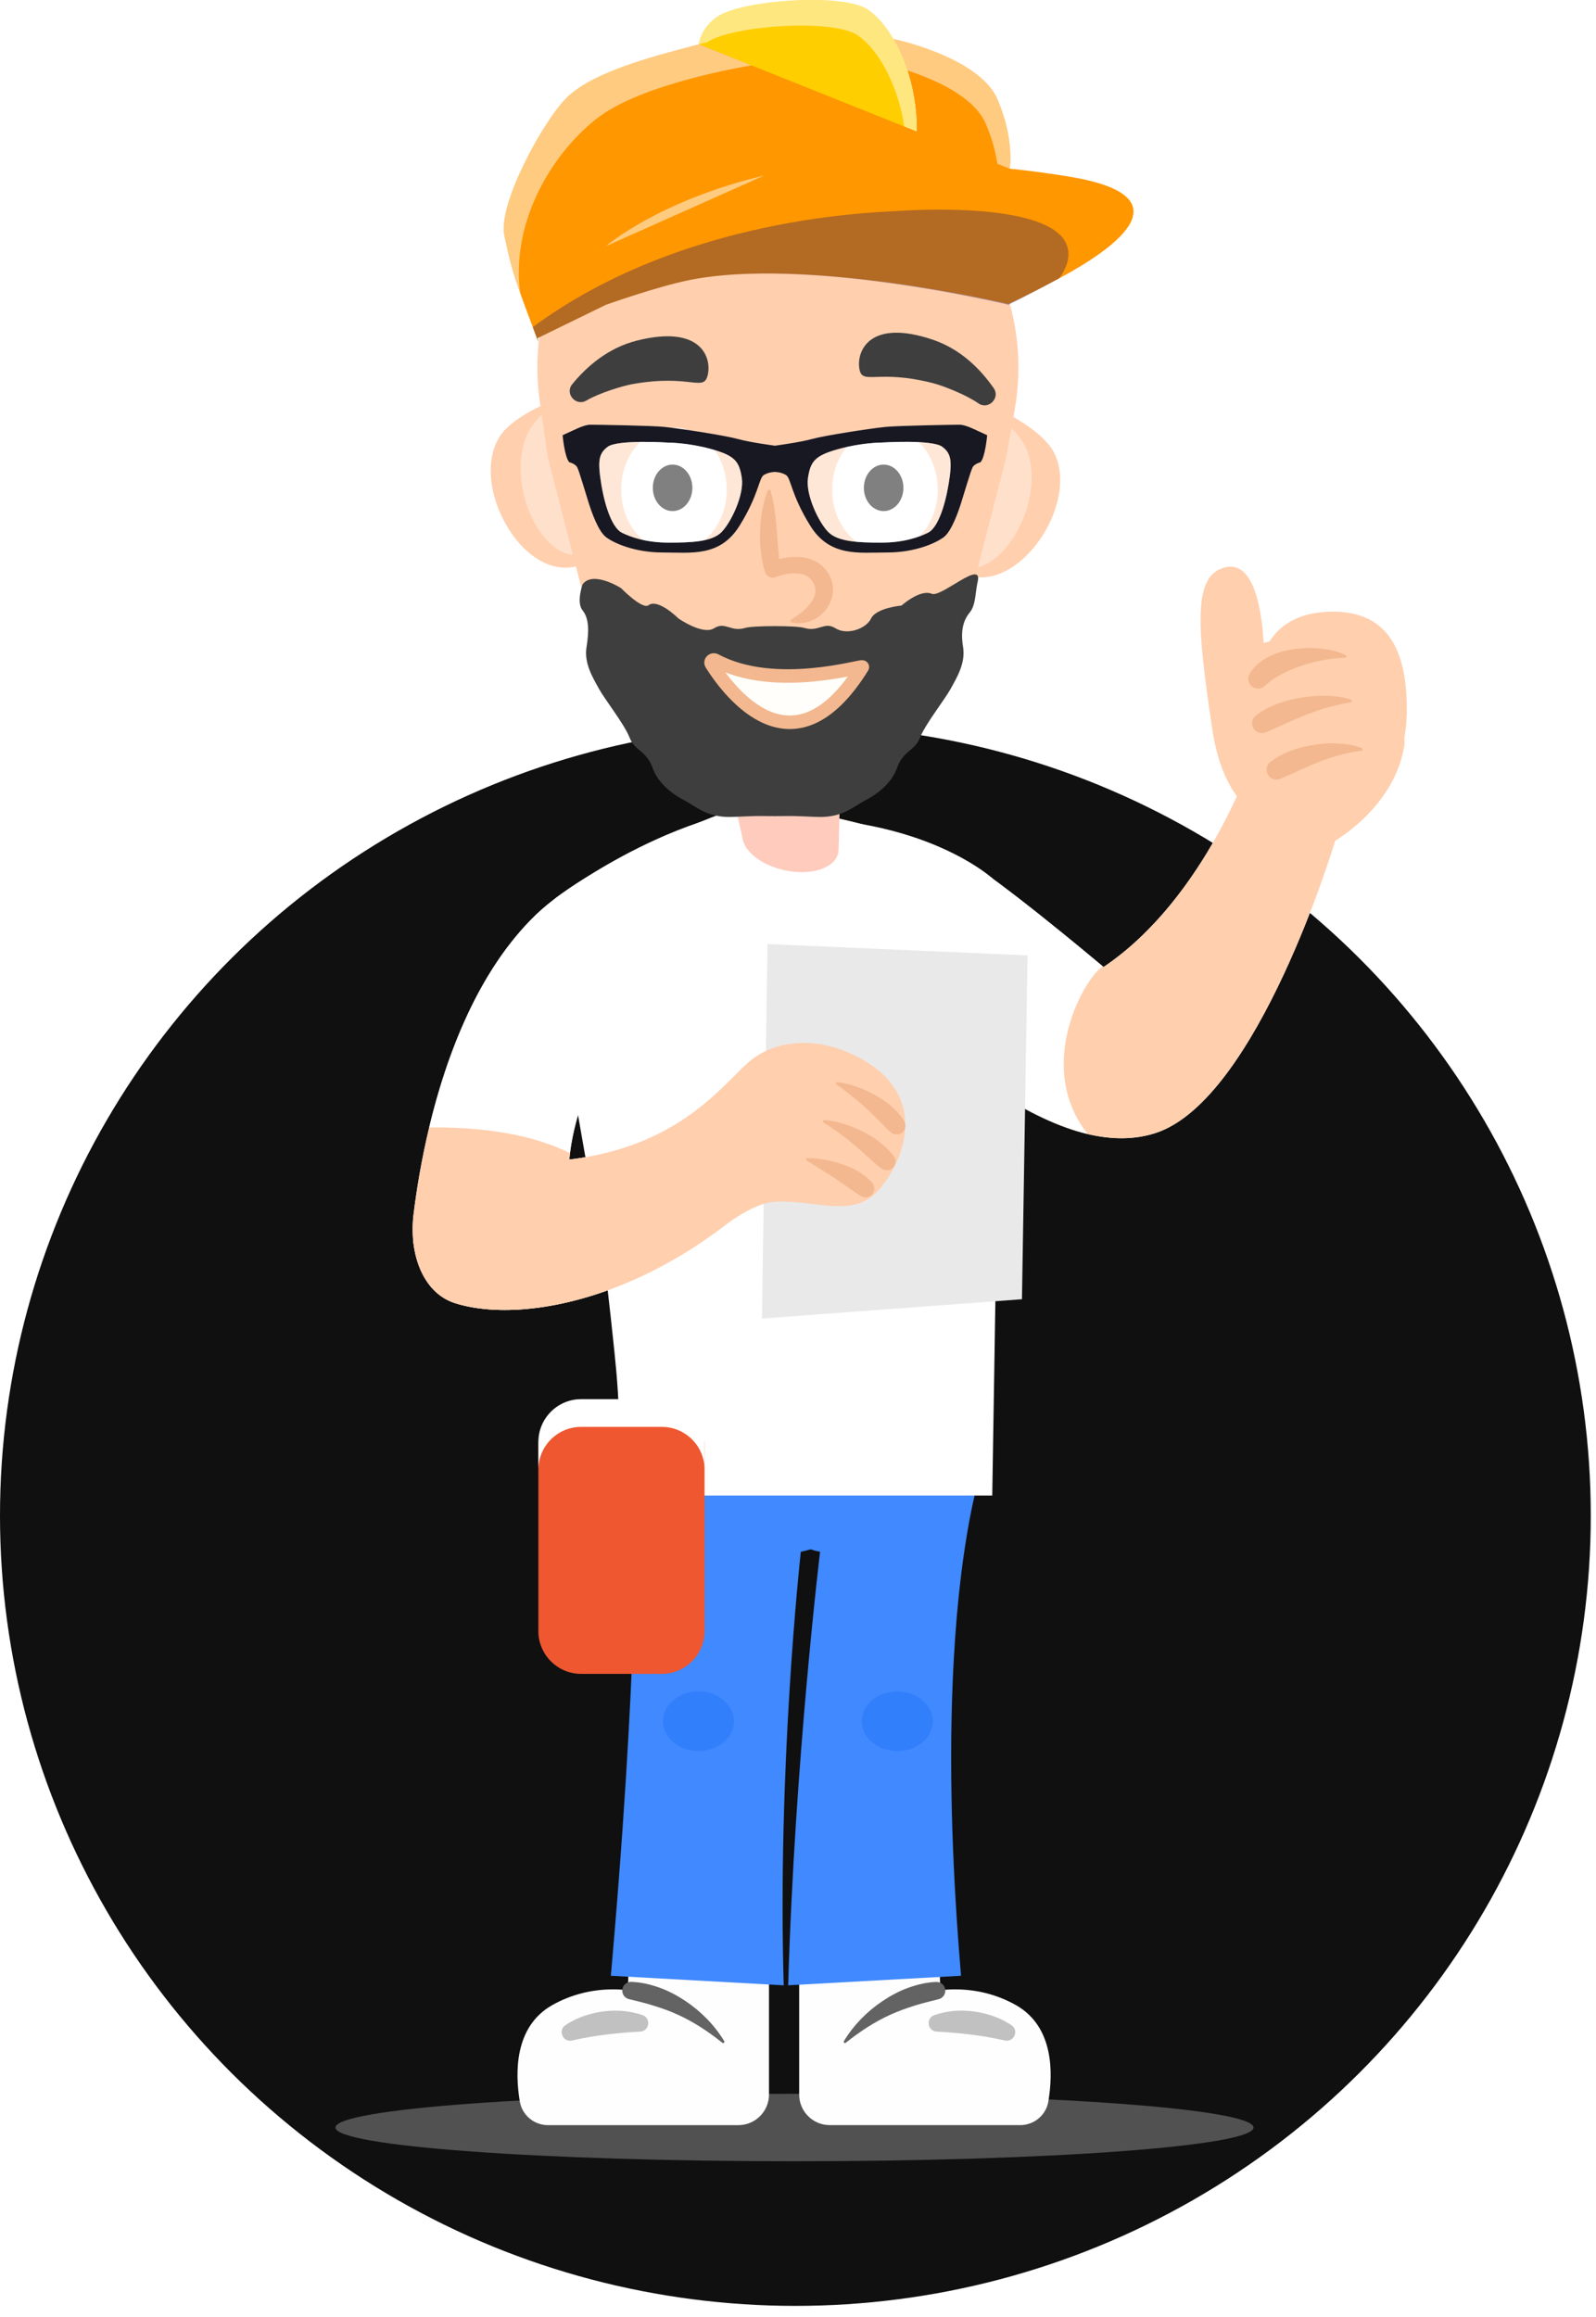 <svg width="82" height="119" viewBox="0 0 82 119" fill="none" xmlns="http://www.w3.org/2000/svg">
<g id="Frame 793">
<g id="Group 785">
<g id="Group">
<path id="Vector" d="M51.878 8.663C50.101 8.483 48.436 8.417 46.882 8.441C47.423 6.248 46.896 3.701 45.902 2.003C45.902 2.003 50.306 2.922 51.245 5.097C52.132 7.154 51.878 8.663 51.878 8.663Z" fill="#FF9700"/>
</g>
<g id="Group_2" opacity="0.5">
<path id="Vector_2" d="M51.877 8.662C51.671 8.642 51.467 8.623 51.266 8.605C51.195 8.002 51.023 7.226 50.645 6.349C50.039 4.947 47.995 4.068 46.617 3.619C46.425 3.03 46.182 2.483 45.901 2.003C45.901 2.003 50.304 2.923 51.243 5.097C52.131 7.154 51.876 8.662 51.876 8.662L51.877 8.662Z" fill="white"/>
</g>
<path id="Vector_3" d="M46.88 8.441C43.909 8.485 41.282 8.532 39.114 9.047C39.162 5.705 37.685 4.604 37.103 3.473C36.772 2.83 35.906 2.275 35.906 2.275C35.906 2.275 35.983 2.255 35.905 2.275C35.972 1.864 36.197 1.317 36.856 0.86C38.102 -0.005 43.359 -0.382 44.62 0.514C45.092 0.849 45.529 1.366 45.901 2.002C46.894 3.7 47.421 6.247 46.88 8.44L46.88 8.441Z" fill="#FFCE00"/>
<g id="Group_3" opacity="0.5">
<path id="Vector_4" d="M46.881 8.441C46.769 8.443 46.658 8.444 46.547 8.447C46.669 6.605 46.171 4.684 45.37 3.316C44.999 2.679 44.561 2.162 44.089 1.828C42.829 0.932 37.571 1.308 36.326 2.175L36.324 2.176C36.324 2.176 36.2 2.198 36.137 2.214C36.062 2.234 35.984 2.255 35.906 2.275C35.973 1.864 36.198 1.318 36.858 0.861C38.104 -0.005 43.36 -0.381 44.621 0.515C45.093 0.849 45.531 1.366 45.902 2.003C46.895 3.701 47.423 6.248 46.882 8.441H46.881Z" fill="white"/>
</g>
<g id="Group 787">
<ellipse id="Ellipse 184" cx="40.866" cy="77.84" rx="40.866" ry="40.588" fill="#101010"/>
<path id="Vector_5" d="M40.821 111C53.846 111 64.405 110.225 64.405 109.268C64.405 108.311 53.846 107.535 40.821 107.535C27.795 107.535 17.236 108.311 17.236 109.268C17.236 110.225 27.795 111 40.821 111Z" fill="#515151"/>
<path id="Vector_6" d="M44.94 61.324C43.687 62.503 41.836 61.628 39.849 61.719C38.861 61.763 37.683 62.604 37.211 62.964C35.286 64.433 33.324 65.485 31.463 66.182C28.231 67.394 25.298 67.538 23.376 66.927C21.735 66.406 20.998 64.399 21.249 62.355C21.399 61.138 21.648 59.588 22.051 57.905C24.018 57.878 26.995 58.068 29.285 59.227C29.259 59.437 29.253 59.554 29.253 59.554C29.656 59.507 30.041 59.446 30.408 59.373C33.922 58.692 35.927 57.015 37.244 55.738C37.824 55.174 38.271 54.688 38.654 54.397C39.995 53.38 42.093 53.213 44.179 54.341C44.459 54.492 44.708 54.65 44.929 54.816C47.81 56.966 46.096 60.236 44.941 61.323L44.94 61.324Z" fill="white"/>
<path id="Vector_7" d="M53.908 57.562C54.52 57.826 55.179 58.061 55.877 58.242C55.202 58.083 54.539 57.845 53.908 57.562Z" fill="white"/>
<path id="Vector_8" d="M72.146 38.344C71.609 41.474 68.601 43.174 68.601 43.174C68.601 43.174 64.626 56.499 59.359 58.195C58.229 58.559 57.041 58.517 55.886 58.245L55.885 58.244C51.496 54.085 55.757 50.143 56.664 49.633C56.688 49.653 56.701 49.663 56.701 49.663C61.943 46.141 64.346 38.944 64.346 38.944C64.346 38.944 72.602 35.684 72.146 38.343V38.344Z" fill="white"/>
<path id="Vector_9" d="M53.864 107.926C53.746 108.631 53.131 109.144 52.416 109.144H42.633C41.764 109.144 41.06 108.44 41.06 107.571V100.861C41.06 99.921 41.822 99.158 42.763 99.158H46.566C47.486 99.158 48.24 99.89 48.268 100.808L48.31 102.216C48.619 102.18 48.927 102.166 49.234 102.174C50.278 102.198 51.297 102.469 52.208 102.987C54.15 104.093 54.106 106.47 53.863 107.926L53.864 107.926Z" fill="#FEFEFE"/>
<path id="Vector_10" d="M43.358 104.831C43.847 104.019 44.536 103.314 45.347 102.769C45.754 102.499 46.189 102.261 46.654 102.094C47.117 101.926 47.605 101.809 48.1 101.79C48.349 101.78 48.558 101.973 48.568 102.221C48.577 102.438 48.43 102.626 48.227 102.676L48.22 102.678C47.798 102.783 47.38 102.883 46.968 103.014C46.556 103.145 46.144 103.29 45.743 103.474C44.94 103.838 44.183 104.333 43.454 104.915C43.426 104.938 43.386 104.934 43.363 104.906C43.345 104.884 43.344 104.854 43.358 104.831L43.358 104.831Z" fill="#636363"/>
<path id="Vector_11" d="M49.596 79.326C48.962 83.419 48.449 90.481 49.377 101.473L40.496 101.963C40.827 90.514 42.134 79.697 42.134 79.697C42.134 79.697 41.952 79.667 41.641 79.571C41.456 79.514 41.223 79.435 40.955 79.325C40.078 78.967 38.819 78.288 37.545 77.041L41.641 76.312L50.676 74.705C50.676 74.705 50.099 76.086 49.596 79.325V79.326Z" fill="#4089FF"/>
<path id="Vector_12" d="M72.145 38.343C71.609 41.474 68.601 43.174 68.601 43.174C68.601 43.174 64.626 56.499 59.358 58.195C57.41 58.822 55.285 58.244 53.473 57.36C50.96 56.136 49.048 54.323 49.048 54.323L41.584 41.719C41.584 41.719 46.807 42.689 49.646 44.227C51.226 45.082 56.187 49.233 56.664 49.634C56.688 49.654 56.7 49.664 56.7 49.664C56.786 49.606 56.872 49.548 56.956 49.487C62.021 45.907 64.345 38.944 64.345 38.944C64.345 38.944 72.602 35.684 72.145 38.343Z" fill="#FFCFAE"/>
<path id="Vector_13" d="M49.052 54.326C49.137 54.406 51.204 56.339 53.84 57.533C50.966 56.279 49.121 54.396 49.052 54.326Z" fill="white"/>
<path id="Vector_14" d="M55.887 58.245C55.883 58.243 55.879 58.242 55.875 58.241C55.879 58.243 55.883 58.243 55.886 58.243L55.887 58.245H55.887Z" fill="white"/>
<path id="Vector_15" d="M44.939 61.324C43.686 62.503 41.835 61.628 39.848 61.719C38.86 61.763 37.682 62.604 37.21 62.964C31.944 66.981 26.403 67.889 23.375 66.927C21.734 66.406 20.997 64.399 21.248 62.355C21.398 61.138 21.647 59.588 22.05 57.906C22.935 54.204 24.562 49.86 27.511 47.005C30.571 44.042 37.766 41.535 37.766 41.535L31.612 53.255C29.852 55.757 29.396 58.335 29.285 59.227C29.258 59.437 29.252 59.554 29.252 59.554C35.185 58.846 37.311 55.415 38.653 54.398C39.995 53.381 42.093 53.213 44.179 54.341C48.078 56.449 46.185 60.152 44.94 61.324L44.939 61.324Z" fill="#FFCFAE"/>
<path id="Vector_16" d="M54.666 55.059C54.734 56.13 55.084 57.234 55.885 58.244C55.883 58.244 55.879 58.244 55.875 58.242C55.178 58.06 54.519 57.826 53.907 57.562C53.884 57.553 53.861 57.543 53.839 57.533C51.203 56.34 49.136 54.407 49.051 54.326C49.049 54.324 49.048 54.323 49.048 54.323L47.162 54.548L44.927 54.816C44.706 54.65 44.457 54.492 44.177 54.341C42.604 53.49 41.023 53.377 39.767 53.81C41.982 57.866 46.502 66.266 46.502 66.266L35.364 67.5L31.563 67.92L29.792 57.803L29.699 57.268C29.687 57.303 29.677 57.339 29.667 57.374C29.646 57.452 29.625 57.529 29.604 57.605C29.588 57.664 29.573 57.723 29.559 57.781C29.559 57.783 29.558 57.787 29.557 57.79C29.543 57.844 29.53 57.898 29.517 57.951C29.5 58.025 29.483 58.099 29.467 58.17C29.45 58.252 29.433 58.328 29.418 58.404C29.418 58.409 29.417 58.414 29.416 58.418C29.396 58.515 29.379 58.607 29.364 58.692C29.352 58.768 29.339 58.839 29.329 58.906C29.315 58.99 29.304 59.069 29.295 59.139C29.291 59.169 29.287 59.2 29.284 59.227C26.993 58.068 24.016 57.878 22.049 57.906C22.076 57.79 22.105 57.674 22.134 57.557C22.163 57.44 22.194 57.323 22.224 57.205C22.251 57.097 22.28 56.989 22.309 56.881C22.312 56.871 22.316 56.86 22.318 56.85C22.347 56.741 22.378 56.632 22.408 56.522C22.423 56.468 22.439 56.414 22.454 56.36C22.504 56.186 22.556 56.011 22.609 55.835C22.616 55.814 22.622 55.793 22.629 55.77C22.666 55.649 22.703 55.528 22.742 55.407C22.782 55.286 22.821 55.164 22.861 55.043C22.901 54.92 22.942 54.799 22.984 54.678C23.027 54.556 23.07 54.434 23.114 54.314C23.158 54.191 23.202 54.069 23.249 53.949C23.293 53.83 23.338 53.712 23.384 53.594C23.407 53.535 23.431 53.476 23.455 53.417C23.485 53.341 23.517 53.263 23.548 53.186C23.621 53.006 23.698 52.827 23.776 52.65C23.811 52.566 23.848 52.485 23.886 52.402C23.965 52.225 24.045 52.05 24.129 51.877C24.163 51.809 24.195 51.741 24.229 51.672C24.323 51.482 24.418 51.295 24.516 51.111C24.561 51.026 24.606 50.942 24.652 50.857C24.697 50.774 24.744 50.691 24.791 50.608C24.942 50.339 25.1 50.074 25.265 49.814C25.303 49.752 25.342 49.691 25.382 49.63C25.467 49.499 25.552 49.37 25.64 49.241C25.667 49.202 25.692 49.164 25.719 49.128C25.758 49.073 25.798 49.017 25.837 48.962C25.857 48.932 25.878 48.903 25.9 48.875C25.94 48.819 25.982 48.763 26.023 48.708C26.1 48.605 26.178 48.503 26.257 48.402C26.314 48.329 26.372 48.257 26.431 48.185C26.463 48.147 26.494 48.107 26.527 48.07C26.552 48.038 26.577 48.008 26.605 47.978C26.648 47.925 26.694 47.872 26.74 47.819C26.747 47.809 26.756 47.8 26.765 47.792C26.832 47.715 26.898 47.64 26.966 47.565C27.033 47.492 27.1 47.422 27.169 47.351C27.203 47.314 27.24 47.277 27.276 47.24C27.354 47.16 27.432 47.082 27.511 47.005C30.571 44.042 37.766 41.535 37.766 41.535L41.586 41.721C41.586 41.721 46.809 42.691 49.647 44.228C49.703 44.258 49.762 44.292 49.825 44.33C49.851 44.345 49.877 44.361 49.904 44.377C49.934 44.396 49.967 44.415 49.999 44.438C50.032 44.458 50.066 44.48 50.1 44.502C50.322 44.644 50.573 44.818 50.845 45.014C50.911 45.061 50.978 45.109 51.045 45.158C51.101 45.198 51.158 45.239 51.214 45.281C51.292 45.339 51.37 45.398 51.45 45.457C52.029 45.89 52.665 46.384 53.288 46.878C53.335 46.915 53.383 46.952 53.429 46.99C53.476 47.027 53.523 47.065 53.57 47.103C53.663 47.177 53.756 47.251 53.848 47.326C53.941 47.4 54.032 47.473 54.122 47.546C54.206 47.614 54.289 47.681 54.369 47.745C54.377 47.751 54.384 47.757 54.391 47.762C54.476 47.833 54.56 47.901 54.644 47.967C54.779 48.078 54.91 48.185 55.036 48.287C55.112 48.35 55.186 48.41 55.259 48.469C55.719 48.847 56.102 49.166 56.358 49.378C56.397 49.411 56.433 49.441 56.466 49.469C56.505 49.501 56.539 49.53 56.569 49.554C56.597 49.577 56.619 49.597 56.64 49.614C56.649 49.621 56.657 49.629 56.665 49.635C56.019 49.998 54.496 52.428 54.666 55.06L54.666 55.059Z" fill="white"/>
<path id="Vector_17" d="M29.296 59.139C29.305 59.068 29.316 58.99 29.33 58.906C29.316 58.991 29.305 59.068 29.296 59.139Z" fill="white"/>
<path id="Vector_18" d="M29.364 58.692C29.379 58.606 29.396 58.514 29.416 58.418C29.397 58.514 29.379 58.606 29.364 58.692Z" fill="white"/>
<path id="Vector_19" d="M40.573 44.744L40.572 44.744C39.352 44.557 38.33 43.869 38.164 43.124L37.767 41.318L36.561 35.85L43.266 36.879L43.085 43.562L43.082 43.656C43.06 44.466 41.937 44.953 40.573 44.744L40.573 44.744Z" fill="#FFCBBD"/>
<path id="Vector_20" d="M39.51 100.861V107.571C39.51 108.44 38.805 109.145 37.937 109.145H28.154C27.439 109.145 26.823 108.631 26.706 107.926C26.463 106.47 26.419 104.094 28.361 102.987C29.331 102.435 30.427 102.164 31.542 102.172C31.781 102.173 32.02 102.188 32.259 102.216L32.301 100.809C32.329 99.89 33.083 99.159 34.003 99.159H37.807C38.747 99.159 39.51 99.922 39.51 100.862L39.51 100.861Z" fill="#FEFEFE"/>
<path id="Vector_21" d="M37.113 104.915C36.381 104.329 35.621 103.831 34.812 103.467C34.41 103.282 33.996 103.138 33.581 103.008C33.166 102.877 32.746 102.778 32.321 102.674L32.314 102.672C32.072 102.613 31.925 102.37 31.984 102.129C32.035 101.917 32.228 101.778 32.437 101.786C32.935 101.804 33.425 101.919 33.892 102.086C34.359 102.254 34.798 102.491 35.207 102.762C36.024 103.308 36.717 104.015 37.209 104.831C37.228 104.861 37.218 104.901 37.188 104.92C37.164 104.934 37.134 104.931 37.113 104.915H37.113Z" fill="#636363"/>
<path id="Vector_22" d="M45.734 77.042C44.461 78.289 43.201 78.967 42.325 79.326C42.057 79.435 41.825 79.515 41.64 79.572C41.327 79.667 41.145 79.697 41.145 79.697C41.145 79.697 40.823 82.585 40.556 86.955C40.306 91.043 40.106 96.43 40.266 101.964L31.385 101.473C31.633 98.657 31.835 96.085 31.998 93.748C32.457 87.157 32.609 82.425 32.647 79.326C32.685 76.167 32.603 74.706 32.603 74.706L41.64 76.313L45.734 77.042Z" fill="#4089FF"/>
<path id="Vector_23" d="M51.27 58.806L51.218 64.555H30.729C30.544 60.489 30.406 59.373 30.406 59.373C30.549 59.196 30.674 59.006 30.783 58.806H51.269H51.27Z" fill="white"/>
<path id="Union" fill-rule="evenodd" clip-rule="evenodd" d="M51.27 58.805L51.341 54.407C51.341 54.407 50.775 51.106 50.945 46.596C50.963 46.124 50.989 45.638 51.025 45.142C51.025 45.142 50.636 44.78 49.838 44.301C49.727 44.235 49.608 44.167 49.48 44.095C48.801 43.719 47.891 43.295 46.743 42.928C46.611 42.887 46.476 42.845 46.339 42.805C45.714 42.621 45.026 42.457 44.272 42.324L43.837 43.86L41.202 53.144L36.695 43.775L35.95 42.227C35.15 42.495 34.381 42.806 33.661 43.135C32.462 43.681 31.397 44.275 30.55 44.79C29.285 45.56 28.51 46.154 28.51 46.154C28.51 46.154 28.805 46.712 29.208 47.61C30.38 50.228 32.461 55.741 30.783 58.805C30.675 59.005 30.549 59.195 30.407 59.373C30.407 59.373 30.544 60.488 30.729 62.037C30.995 64.261 31.36 67.38 31.563 69.376L31.563 69.376C31.606 69.791 31.641 70.159 31.668 70.46C31.727 71.146 31.773 71.885 31.808 72.608H31.809C31.916 74.779 31.926 76.808 31.926 76.808H50.98L51.048 72.608L51.1 69.376L51.218 62.037L51.27 58.805Z" fill="white"/>
<path id="Vector_24" d="M52.507 66.727L39.147 67.72L39.434 48.485L52.794 49.068L52.507 66.727Z" fill="#E9E9E9"/>
<path id="Vector_25" d="M21.218 63.593C21.337 65.158 22.07 66.513 23.375 66.927C25.297 67.538 28.23 67.394 31.462 66.182C33.323 65.485 35.286 64.433 37.21 62.964C37.682 62.604 38.86 61.763 39.848 61.719C41.836 61.628 43.686 62.503 44.939 61.324C46.184 60.152 48.077 56.449 44.178 54.341C42.093 53.213 39.994 53.38 38.653 54.397C37.401 55.345 35.469 58.391 30.407 59.373C30.04 59.446 29.654 59.506 29.252 59.554" fill="#FFCFAE"/>
<path id="Vector_26" d="M66.408 42.395C66.408 42.395 63.079 42.762 62.285 37.449C61.491 32.135 61.278 29.57 62.926 29.142C64.575 28.715 64.851 31.86 64.927 33.02C64.927 33.02 67.397 32.333 68.79 32.58" fill="#FFCFAE"/>
<path id="Vector_27" d="M72.28 36.444C72.28 39.222 70.986 41.474 68.477 41.474C65.967 41.474 65.047 39.192 64.673 36.444C64.277 33.528 65.466 31.413 68.477 31.413C71.488 31.413 72.28 33.665 72.28 36.444Z" fill="#FFCFAE"/>
<path id="Vector_28" d="M43.031 55.575C43.367 55.615 43.689 55.703 44.007 55.811C44.322 55.922 44.63 56.059 44.927 56.223C45.225 56.385 45.514 56.571 45.774 56.797C46.037 57.019 46.27 57.284 46.453 57.581C46.584 57.793 46.518 58.07 46.306 58.2C46.134 58.307 45.918 58.283 45.773 58.156L45.748 58.134C45.523 57.937 45.332 57.718 45.115 57.512C44.902 57.306 44.693 57.086 44.462 56.883C44.008 56.47 43.51 56.081 42.986 55.695L42.984 55.692C42.955 55.671 42.948 55.63 42.97 55.601C42.984 55.581 43.008 55.572 43.03 55.575L43.031 55.575Z" fill="#F3B88F"/>
<path id="Vector_29" d="M42.353 57.528C42.7 57.546 43.032 57.623 43.36 57.722C43.686 57.825 44.007 57.953 44.313 58.11C44.617 58.269 44.921 58.44 45.191 58.656C45.465 58.866 45.716 59.107 45.924 59.384C46.074 59.583 46.034 59.865 45.835 60.015C45.672 60.138 45.453 60.134 45.296 60.019L45.279 60.006C45.026 59.819 44.806 59.607 44.572 59.404C44.342 59.198 44.112 58.989 43.872 58.787C43.391 58.384 42.876 58.003 42.319 57.651L42.315 57.649C42.284 57.63 42.275 57.589 42.294 57.559C42.307 57.538 42.33 57.527 42.353 57.528H42.353Z" fill="#F3B88F"/>
<path id="Vector_30" d="M41.477 59.476C41.781 59.474 42.077 59.512 42.373 59.563C42.667 59.618 42.958 59.693 43.245 59.789C43.531 59.887 43.817 60.001 44.085 60.157C44.351 60.316 44.609 60.506 44.817 60.756C44.977 60.947 44.951 61.232 44.76 61.392C44.608 61.518 44.398 61.529 44.238 61.432L44.212 61.416C43.99 61.282 43.785 61.13 43.566 60.979C43.345 60.832 43.127 60.669 42.895 60.517C42.432 60.211 41.942 59.917 41.444 59.6L41.442 59.599C41.411 59.579 41.402 59.538 41.422 59.507C41.434 59.488 41.456 59.477 41.477 59.477L41.477 59.476Z" fill="#F3B88F"/>
<path id="Vector_31" d="M31.454 30.207L34.703 26.513C32.651 26.528 33.191 21.062 33.191 21.062C32.777 20.783 32.316 20.561 31.813 20.41C30.634 20.054 29.429 20.148 28.377 20.592C28.377 20.592 26.413 21.333 25.71 22.369C23.983 24.911 27.052 30.347 30.07 28.922C30.117 28.94 30.164 28.954 30.213 28.969L30.213 28.969C31.077 29.23 30.631 30.391 31.454 30.207Z" fill="#FFCFAE"/>
<path id="Vector_32" d="M31.721 29.442L34.633 25.647C32.905 25.759 33.62 20.346 33.62 20.346C33.284 20.091 32.907 19.894 32.49 19.769C31.514 19.474 30.495 19.625 29.588 20.112C29.588 20.112 27.899 20.936 27.258 21.99C25.682 24.579 28.008 29.79 30.617 28.242C30.656 28.257 30.695 28.269 30.735 28.281L30.735 28.281C31.45 28.497 31.02 29.663 31.721 29.442Z" fill="#FFE0CB"/>
<path id="Vector_33" d="M47.71 30.484L44.795 26.521C46.838 26.714 46.777 21.223 46.777 21.223C47.214 20.98 47.692 20.8 48.206 20.692C49.413 20.441 50.604 20.64 51.614 21.174C51.614 21.174 53.505 22.083 54.115 23.176C55.614 25.86 52.083 31.007 49.201 29.324C49.152 29.338 49.104 29.348 49.055 29.359L49.055 29.359C48.171 29.543 48.514 30.739 47.71 30.484Z" fill="#FFCFAE"/>
<path id="Vector_34" d="M47.406 29.961L44.796 25.935C46.547 26.189 46.328 20.73 46.328 20.73C46.693 20.503 47.097 20.338 47.533 20.247C48.556 20.034 49.58 20.268 50.459 20.829C50.459 20.829 52.102 21.79 52.657 22.894C54.019 25.607 51.158 30.614 48.645 28.854C48.604 28.867 48.563 28.875 48.521 28.884L48.521 28.884C47.772 29.041 48.101 30.239 47.406 29.961Z" fill="#FFE0CB"/>
<path id="Vector_35" d="M69.104 33.781C68.294 33.804 67.527 33.968 66.81 34.21C66.452 34.331 66.113 34.484 65.805 34.645C65.495 34.807 65.231 34.997 65.034 35.179L64.975 35.233C64.772 35.421 64.455 35.408 64.267 35.205C64.113 35.038 64.094 34.794 64.204 34.608C64.342 34.376 64.521 34.174 64.716 34.029L64.862 33.917L65.014 33.825C65.116 33.761 65.219 33.71 65.325 33.664C65.744 33.472 66.181 33.379 66.613 33.324C67.045 33.272 67.478 33.27 67.903 33.315C68.328 33.365 68.75 33.461 69.134 33.642C69.171 33.659 69.187 33.703 69.17 33.74C69.157 33.766 69.132 33.781 69.105 33.782H69.104L69.104 33.781Z" fill="#F3B88F"/>
<path id="Vector_36" d="M69.401 36.072C68.597 36.2 67.851 36.421 67.131 36.698C66.771 36.836 66.422 36.997 66.076 37.148C65.729 37.301 65.391 37.464 65.049 37.608L65.033 37.615C64.775 37.723 64.478 37.602 64.37 37.344C64.279 37.128 64.35 36.885 64.526 36.748C64.874 36.476 65.264 36.288 65.663 36.137C66.063 35.985 66.48 35.889 66.898 35.821C67.318 35.753 67.743 35.722 68.166 35.733C68.589 35.748 69.012 35.801 69.412 35.929C69.451 35.941 69.472 35.983 69.46 36.022C69.451 36.049 69.427 36.068 69.401 36.072V36.072Z" fill="#F3B88F"/>
<path id="Vector_37" d="M69.939 38.56C69.167 38.656 68.458 38.865 67.773 39.128C67.431 39.259 67.1 39.413 66.77 39.558C66.44 39.704 66.119 39.859 65.791 39.995L65.776 40.002C65.517 40.108 65.22 39.985 65.114 39.727C65.025 39.512 65.095 39.272 65.268 39.135C65.6 38.873 65.975 38.692 66.358 38.547C66.741 38.401 67.143 38.312 67.546 38.249C67.949 38.188 68.359 38.164 68.766 38.184C69.172 38.208 69.579 38.274 69.957 38.417C69.995 38.432 70.014 38.475 70 38.513C69.99 38.539 69.966 38.557 69.939 38.56H69.939Z" fill="#F3B88F"/>
<path id="Vector_38" d="M34 72.038H29.859C28.645 72.038 27.66 73.022 27.66 74.237V83.769C27.66 84.983 28.645 85.968 29.859 85.968H34C35.215 85.968 36.199 84.983 36.199 83.769V74.237C36.199 73.022 35.215 72.038 34 72.038Z" fill="#EF5730"/>
<path id="Vector_39" d="M36.2 74.058V75.481C36.2 74.267 35.215 73.283 34.001 73.283H29.86C28.645 73.283 27.661 74.267 27.661 75.481V74.058C27.661 72.844 28.645 71.859 29.86 71.859H34.001C35.215 71.859 36.2 72.844 36.2 74.058Z" fill="white"/>
<path id="Vector_40" d="M35.885 89.932C36.893 89.932 37.709 89.246 37.709 88.4C37.709 87.554 36.893 86.868 35.885 86.868C34.878 86.868 34.062 87.554 34.062 88.4C34.062 89.246 34.878 89.932 35.885 89.932Z" fill="#327FFC"/>
<path id="Vector_41" d="M46.102 89.932C47.109 89.932 47.926 89.246 47.926 88.4C47.926 87.554 47.109 86.868 46.102 86.868C45.095 86.868 44.278 87.554 44.278 88.4C44.278 89.246 45.095 89.932 46.102 89.932Z" fill="#327FFC"/>
<path id="Vector_42" d="M29.398 104.797C28.926 104.907 28.646 104.282 29.049 104.012C29.408 103.772 29.861 103.553 30.423 103.414C31.489 103.151 32.36 103.269 33.01 103.494C33.463 103.65 33.369 104.317 32.89 104.342C31.919 104.392 30.611 104.512 29.398 104.797H29.398Z" fill="#C1C1C1"/>
<path id="Vector_43" d="M51.619 104.797C52.091 104.907 52.371 104.282 51.968 104.012C51.609 103.772 51.156 103.553 50.594 103.414C49.528 103.151 48.657 103.269 48.007 103.494C47.554 103.65 47.648 104.317 48.127 104.342C49.097 104.392 50.405 104.512 51.619 104.797H51.619Z" fill="#C1C1C1"/>
<path id="Rectangle 1" d="M27.738 20.649C26.669 13.203 32.445 6.539 39.967 6.539C47.657 6.539 53.479 13.49 52.13 21.061L51.7 23.473L49.19 33.222C48.101 37.451 44.288 40.407 39.921 40.407C35.554 40.407 31.741 37.451 30.653 33.222L28.143 23.473L27.738 20.649Z" fill="#FFCFAE"/>
<path id="Vector_44" d="M30.127 20.571C29.587 20.889 29.003 20.216 29.401 19.732C30.159 18.806 31.249 17.867 32.711 17.496C35.983 16.666 36.57 18.329 36.365 19.247C36.159 20.165 35.487 19.19 32.491 19.728C31.983 19.819 30.784 20.185 30.127 20.571L30.127 20.571Z" fill="#3E3E3E"/>
<path id="Vector_45" d="M50.264 20.713C50.778 21.072 51.411 20.446 51.053 19.932C50.368 18.951 49.355 17.93 47.926 17.447C44.729 16.366 44.014 17.979 44.148 18.91C44.282 19.841 45.027 18.921 47.973 19.689C48.472 19.819 49.64 20.277 50.264 20.713L50.264 20.713Z" fill="#3E3E3E"/>
<ellipse id="Ellipse 1" cx="34.625" cy="25.148" rx="2.711" ry="3.185" fill="white"/>
<ellipse id="Ellipse 3" cx="34.557" cy="25.055" rx="1.016" ry="1.194" fill="black"/>
<ellipse id="Ellipse 2" cx="45.467" cy="25.148" rx="2.711" ry="3.185" fill="white"/>
<ellipse id="Ellipse 4" cx="45.4" cy="25.055" rx="1.016" ry="1.194" fill="black"/>
<g id="Group_4">
<path id="Vector_46" d="M54.416 14.297C52.687 15.227 51.812 15.615 51.812 15.615C51.812 15.615 41.34 13.134 35.309 14.406C33.641 14.758 31.126 15.655 31.126 15.655L27.624 17.363L27.652 17.555L27.372 16.8L26.931 15.614C26.858 15.414 26.791 15.231 26.73 15.062C26.318 13.912 26.184 13.36 25.914 12.109C25.566 10.489 27.904 6.23 29.105 5.029C30.535 3.599 34.045 2.779 35.906 2.276L38.609 3.357L51.876 8.663C52.865 8.764 53.888 8.899 54.945 9.073C60.905 10.059 57.554 12.608 54.417 14.297H54.416Z" fill="#FF9700"/>
</g>
<g id="Group_5" opacity="0.3">
<path id="Vector_47" d="M54.417 14.297C52.688 15.227 51.812 15.655 51.812 15.655C51.812 15.655 41.34 13.134 35.309 14.406C33.641 14.757 31.126 15.655 31.126 15.655L27.624 17.363L27.653 17.555L27.372 16.799C35.168 11.055 45.134 10.906 46.316 10.827C47.535 10.744 53.79 10.471 54.76 12.472C55.05 13.071 54.846 13.704 54.417 14.297Z" fill="#000072"/>
</g>
<g id="Group_6" opacity="0.5">
<path id="Vector_48" d="M38.608 3.357C37.134 3.611 32.663 4.492 30.616 6.123C28.146 8.094 26.252 11.617 26.73 15.062C26.318 13.912 26.184 13.36 25.914 12.109C25.566 10.488 27.904 6.229 29.105 5.029C30.535 3.598 34.045 2.779 35.906 2.275L38.609 3.357L38.608 3.357Z" fill="white"/>
</g>
<g id="Group_7">
<path id="Vector_49" d="M39.277 9.009C33.816 10.311 31.127 12.644 31.127 12.644L39.277 9.009Z" fill="#FFCB7F"/>
</g>
<path id="Vector_50" d="M50.232 29.871C50.502 28.696 48.356 30.704 47.87 30.496C47.278 30.242 46.318 31.101 46.318 31.101C46.318 31.101 45.026 31.214 44.756 31.763C44.488 32.312 43.507 32.634 42.926 32.268C42.345 31.901 42.078 32.475 41.318 32.248C40.921 32.127 38.691 32.127 38.294 32.248C37.534 32.478 37.267 31.901 36.686 32.268C36.105 32.634 34.856 31.763 34.856 31.763C34.856 31.763 33.786 30.688 33.294 31.101C32.937 31.261 31.91 30.207 31.91 30.207C31.91 30.207 30.465 29.286 29.933 30.01C29.238 30.956 29.933 30.01 29.933 30.01C29.933 30.01 29.597 30.936 29.933 31.35C30.267 31.763 30.267 32.417 30.134 33.241C29.999 34.065 30.468 34.821 30.771 35.372C31.072 35.922 32.079 37.193 32.346 37.881C32.614 38.569 33.205 38.545 33.518 39.416C33.832 40.287 34.635 40.836 35.17 41.111C35.705 41.386 36.281 41.958 37.448 41.958C37.939 41.958 38.62 41.898 39.234 41.911C39.522 41.916 40.095 41.919 40.383 41.911C41 41.898 41.678 41.958 42.169 41.958C43.336 41.958 43.912 41.386 44.447 41.111C44.983 40.836 45.788 40.287 46.099 39.416C46.412 38.545 47.003 38.569 47.271 37.881C47.538 37.193 48.545 35.922 48.846 35.372C49.146 34.823 49.615 34.067 49.483 33.241C49.347 32.417 49.479 31.882 49.815 31.469C50.149 31.055 50.092 30.483 50.232 29.871Z" fill="#3E3E3E"/>
<path id="Vector 8" d="M44.306 34.26C40.794 39.914 37.515 35.624 36.553 34.102C36.476 33.98 36.62 33.844 36.748 33.913C39.827 35.57 44.367 34.139 44.306 34.26Z" fill="#FFFEFA" stroke="#F3B88F" stroke-width="0.695"/>
<path id="Vector_51" d="M49.298 21.813C48.952 21.813 46.129 21.861 45.485 21.927C44.627 22.016 42.35 22.373 41.729 22.545C41.111 22.717 39.815 22.891 39.815 22.891C39.815 22.891 38.519 22.72 37.901 22.545C37.283 22.373 35.003 22.016 34.145 21.927C33.502 21.858 30.678 21.813 30.332 21.813C29.986 21.813 29.468 22.102 28.907 22.353C28.907 22.353 29.007 23.498 29.253 23.741C29.253 23.741 29.557 23.812 29.657 24.001C29.757 24.187 30.103 25.383 30.246 25.829C30.389 26.275 30.735 27.297 31.153 27.6C31.57 27.903 32.606 28.375 34.059 28.375C35.513 28.375 36.994 28.621 38.001 26.994C39.008 25.369 38.98 24.548 39.252 24.39C39.526 24.233 39.812 24.239 39.812 24.239C39.812 24.239 40.101 24.233 40.373 24.39C40.648 24.548 40.619 25.369 41.626 26.994C42.633 28.618 44.115 28.375 45.568 28.375C47.021 28.375 48.057 27.9 48.474 27.6C48.892 27.297 49.238 26.275 49.381 25.829C49.524 25.383 49.87 24.19 49.971 24.001C50.071 23.815 50.374 23.741 50.374 23.741C50.617 23.498 50.72 22.353 50.72 22.353C50.159 22.102 49.642 21.813 49.295 21.813H49.298ZM37.083 27.32C36.588 27.826 35.541 27.869 34.363 27.869C33.184 27.869 32.409 27.583 31.957 27.363C31.493 27.137 31.104 26.132 30.898 24.891C30.692 23.649 30.77 23.289 31.221 22.948C31.739 22.559 34.36 22.734 34.36 22.734C34.36 22.734 35.364 22.734 36.56 23.069C37.758 23.403 37.984 23.695 38.113 24.548C38.242 25.4 37.572 26.813 37.077 27.322L37.083 27.32ZM48.732 24.891C48.526 26.132 48.14 27.137 47.676 27.363C47.224 27.583 46.446 27.869 45.27 27.869C44.095 27.869 43.048 27.826 42.55 27.32C42.055 26.813 41.383 25.397 41.514 24.545C41.643 23.692 41.872 23.4 43.068 23.066C44.266 22.731 45.27 22.731 45.27 22.731C45.27 22.731 47.894 22.559 48.411 22.946C48.863 23.286 48.941 23.646 48.735 24.888L48.732 24.891Z" fill="#181823"/>
<g id="Vector_52" filter="url(#filter0_b_4017_42002)">
<path d="M37.081 27.319C36.586 27.826 35.539 27.869 34.361 27.869C33.182 27.869 32.407 27.582 31.955 27.362C31.491 27.136 31.102 26.132 30.896 24.891C30.69 23.649 30.768 23.289 31.22 22.948C31.737 22.559 34.358 22.734 34.358 22.734C34.358 22.734 35.362 22.734 36.558 23.068C37.756 23.403 37.982 23.695 38.111 24.547C38.24 25.4 37.57 26.813 37.075 27.322L37.081 27.319ZM48.73 24.891C48.524 26.132 48.138 27.136 47.674 27.362C47.222 27.582 46.444 27.869 45.269 27.869C44.093 27.869 43.046 27.826 42.548 27.319C42.053 26.813 41.381 25.397 41.512 24.544C41.641 23.692 41.87 23.4 43.066 23.066C44.264 22.731 45.269 22.731 45.269 22.731C45.269 22.731 47.892 22.559 48.41 22.945C48.861 23.286 48.939 23.646 48.733 24.888L48.73 24.891Z" fill="white" fill-opacity="0.5"/>
</g>
<path id="Vector_53" d="M39.593 25.201C39.694 25.544 39.752 25.883 39.802 26.22C39.849 26.556 39.883 26.89 39.908 27.221L39.983 28.204C40.009 28.526 40.036 28.85 40.109 29.134L39.545 28.86C39.625 28.83 39.684 28.812 39.752 28.791C39.818 28.771 39.884 28.753 39.95 28.736C40.082 28.702 40.216 28.675 40.352 28.651C40.624 28.607 40.909 28.587 41.208 28.621C41.505 28.655 41.824 28.753 42.097 28.951L42.198 29.025C42.231 29.052 42.259 29.083 42.289 29.112C42.346 29.173 42.411 29.231 42.453 29.299C42.499 29.365 42.547 29.43 42.589 29.5C42.626 29.574 42.662 29.649 42.695 29.726C42.722 29.805 42.744 29.889 42.766 29.97C42.784 30.053 42.789 30.14 42.797 30.224C42.8 30.395 42.78 30.564 42.734 30.724C42.64 31.042 42.46 31.312 42.243 31.52C41.804 31.938 41.191 32.098 40.661 31.962C40.621 31.951 40.598 31.911 40.608 31.871C40.613 31.853 40.624 31.837 40.64 31.828L40.643 31.825C40.866 31.684 41.057 31.556 41.226 31.417C41.395 31.277 41.535 31.128 41.65 30.974C41.765 30.822 41.846 30.66 41.877 30.501C41.909 30.343 41.896 30.194 41.844 30.049C41.714 29.736 41.481 29.526 41.095 29.464C40.906 29.432 40.694 29.437 40.481 29.47C40.375 29.487 40.267 29.508 40.162 29.539C40.059 29.565 39.944 29.605 39.864 29.639C39.653 29.729 39.409 29.631 39.319 29.42C39.313 29.406 39.308 29.391 39.303 29.376L39.3 29.365C39.19 28.995 39.132 28.643 39.091 28.289C39.051 27.937 39.04 27.587 39.055 27.241C39.065 26.893 39.101 26.548 39.163 26.206C39.229 25.864 39.312 25.525 39.455 25.191C39.471 25.154 39.514 25.137 39.551 25.153C39.572 25.162 39.586 25.179 39.592 25.199V25.201L39.593 25.201Z" fill="#F3B88F"/>
</g>
</g>
</g>
<defs>
<filter id="filter0_b_4017_42002" x="30.649" y="22.554" width="18.331" height="5.454" filterUnits="userSpaceOnUse" color-interpolation-filters="sRGB">
<feFlood flood-opacity="0" result="BackgroundImageFix"/>
<feGaussianBlur in="BackgroundImageFix" stdDeviation="0.069"/>
<feComposite in2="SourceAlpha" operator="in" result="effect1_backgroundBlur_4017_42002"/>
<feBlend mode="normal" in="SourceGraphic" in2="effect1_backgroundBlur_4017_42002" result="shape"/>
</filter>
</defs>
</svg>
